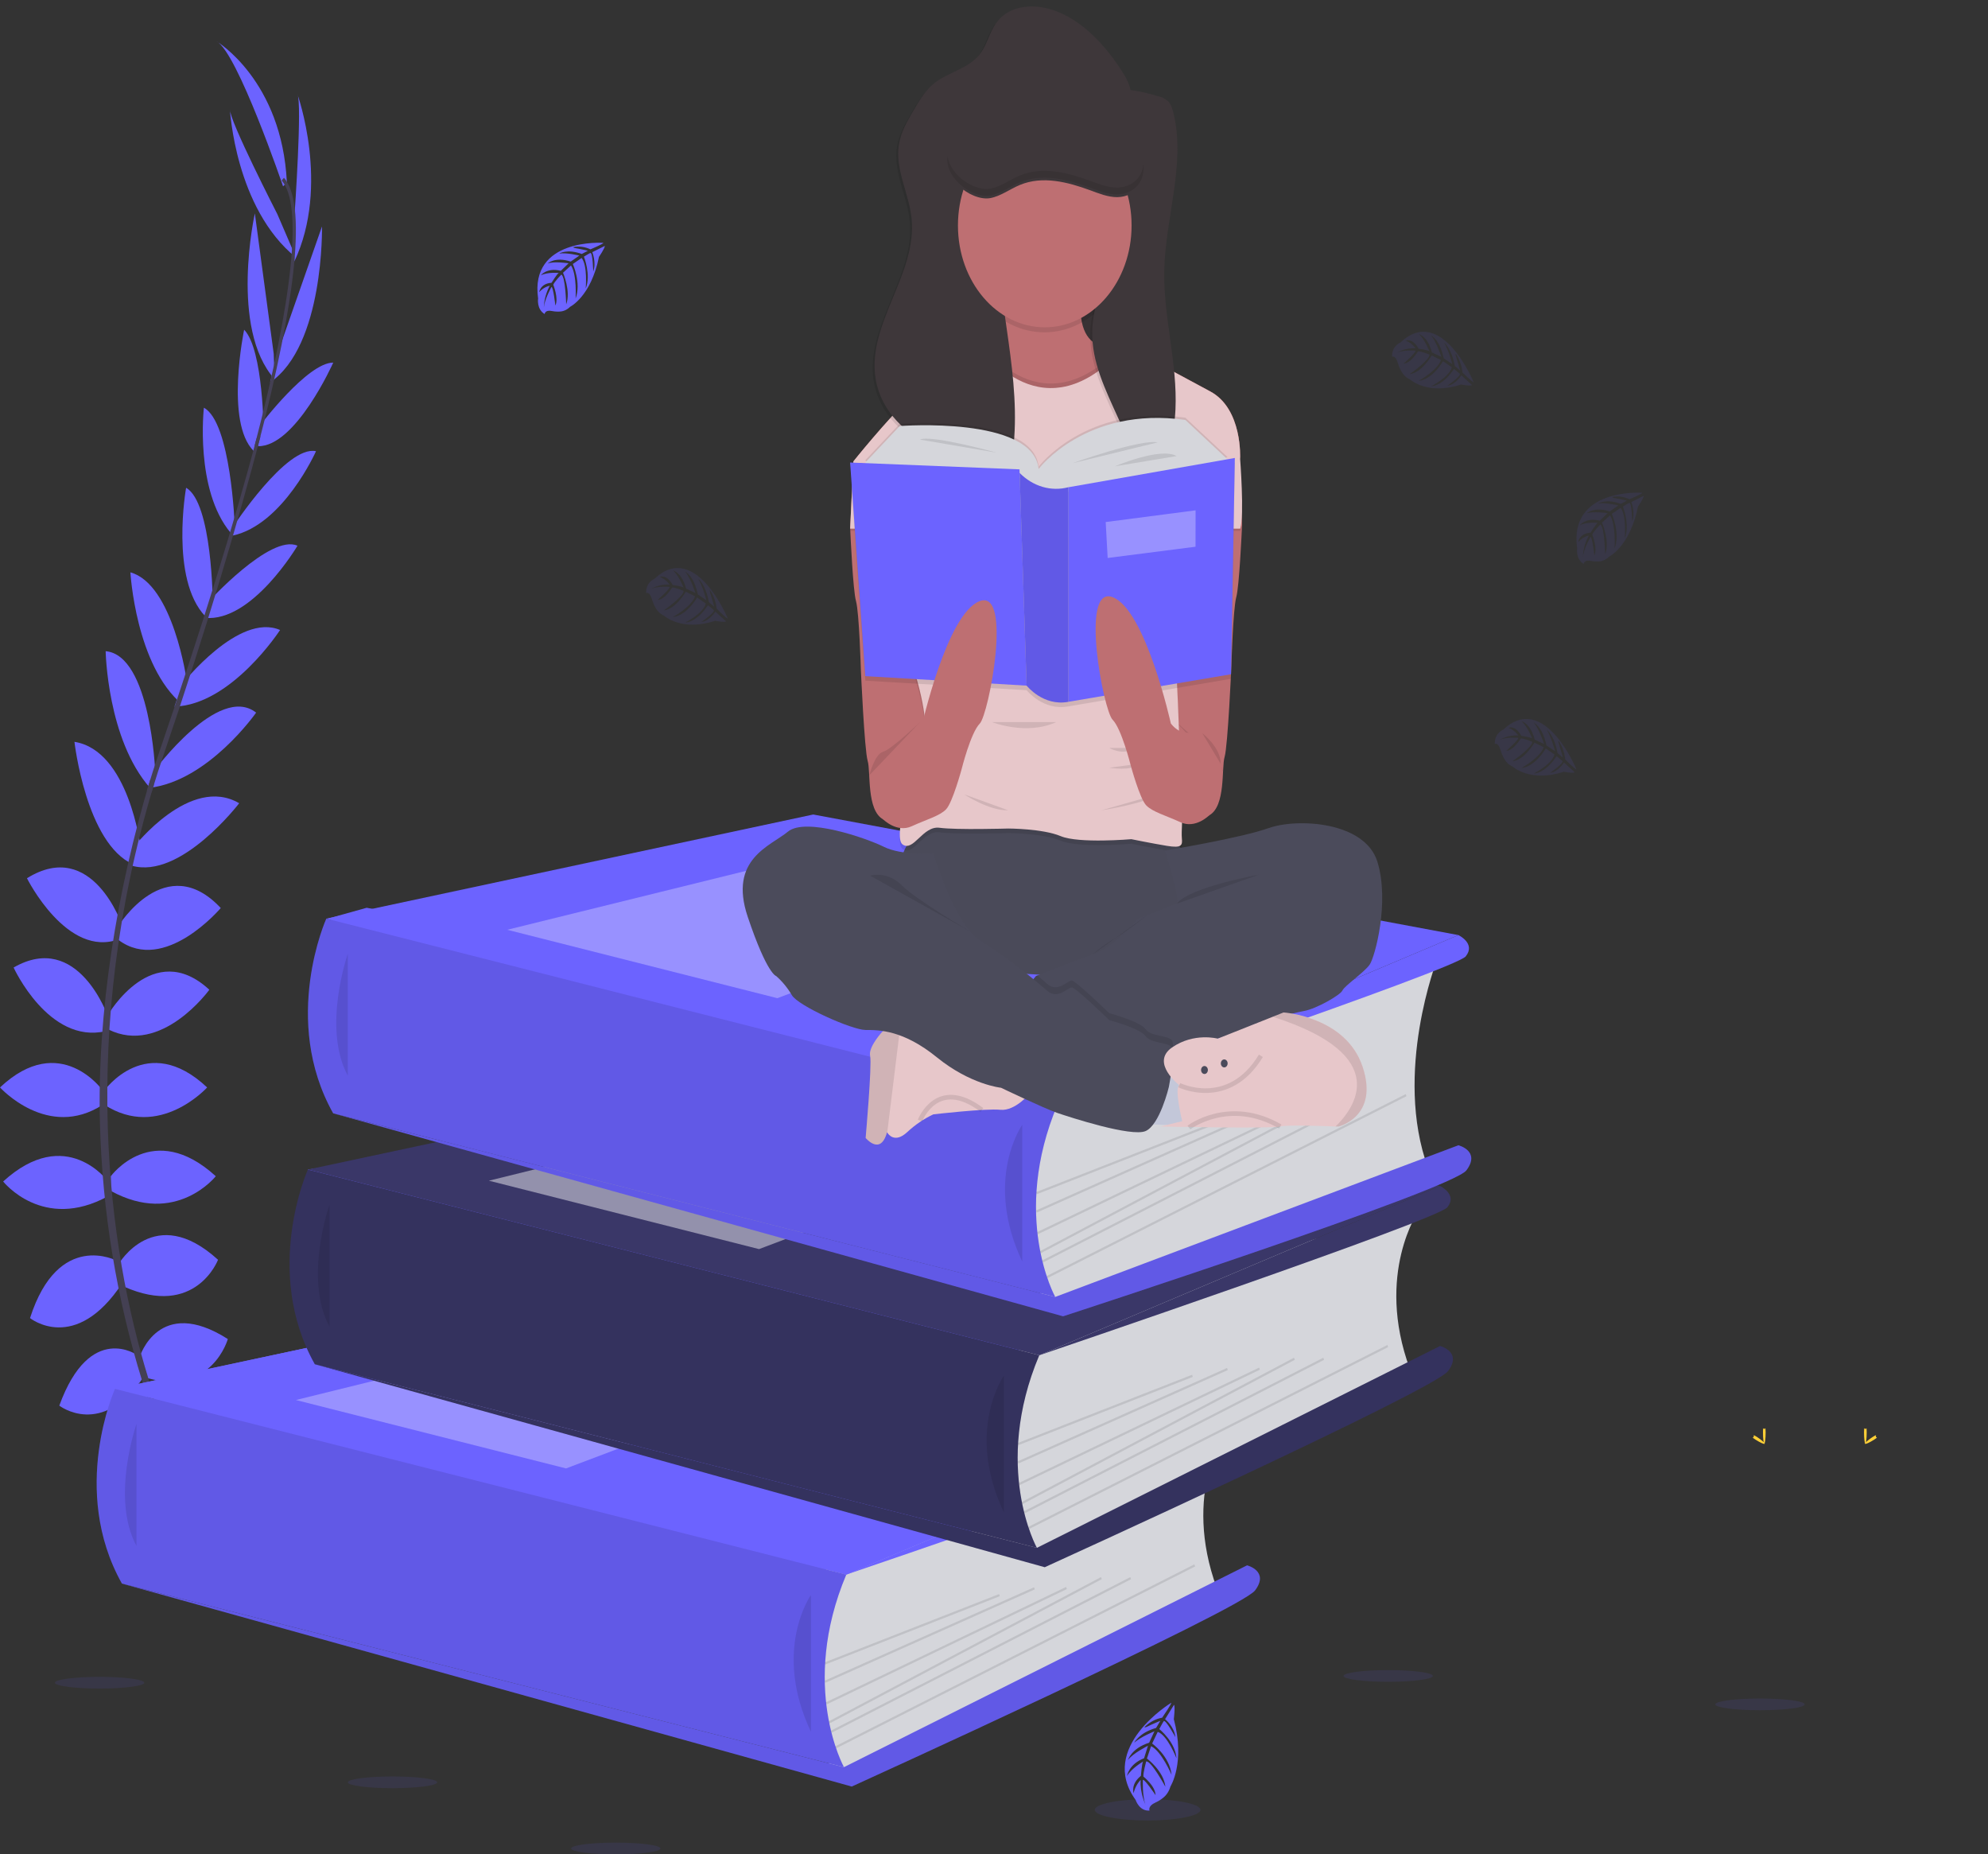 <svg width="430" height="401" viewBox="0 0 430 401" fill="none" xmlns="http://www.w3.org/2000/svg">
<rect x="0" y="0" width="430" height="401" fill="#333333" stroke="none"/>
<g clip-path="url(#clip0)">
<path d="M183.062 340.511L39.169 339.688L24.871 300.35L75.428 296.045L66.616 252.915L166.612 237.712L70.858 198.665L79.317 196.308L233.287 225.773L224.808 293.081L212.688 330.072L183.062 340.511Z" fill="#6C63FF"/>
<path d="M41.376 323.212C41.376 323.212 50.204 321.555 55.501 328.873C55.501 328.873 51.616 332.463 43.259 327.493L41.376 323.212Z" fill="#6C63FF"/>
<path d="M40.451 323.049C40.451 323.049 34.817 331.181 37.592 340.235C37.592 340.235 42.183 338.08 42.683 327.103L40.451 323.049Z" fill="#6C63FF"/>
<path d="M35.389 309.68C35.389 309.68 38.92 302.081 53.046 312.718C53.046 312.718 51.163 317.827 44.924 317.413C38.685 316.999 37.037 313.685 35.389 309.68Z" fill="#6C63FF"/>
<path d="M34.477 309.133C34.477 309.133 27.149 308.147 26.439 327.823C26.439 327.823 31.084 328.952 34.384 322.729C37.684 316.505 36.331 313.014 34.477 309.133Z" fill="#6C63FF"/>
<path d="M30.21 293.436C30.21 293.436 34.33 280.043 49.279 289.57C49.279 289.57 45.865 301.859 31.74 297.993L30.21 293.436Z" fill="#6C63FF"/>
<path d="M25.619 273.415C25.619 273.415 33.388 259.883 47.16 272.429C47.16 272.429 42.334 285.132 26.796 278.228L25.619 273.415Z" fill="#6C63FF"/>
<path d="M23.971 254.36C23.971 254.36 33.035 241.928 46.673 254.36C46.673 254.36 38.08 265.268 23.971 257.536V254.36Z" fill="#6C63FF"/>
<path d="M22.558 235.853C22.558 235.853 31.74 222.873 44.806 235.162C44.806 235.162 34.447 246.623 22.558 238.89V235.853Z" fill="#6C63FF"/>
<path d="M23.383 219.421C23.383 219.421 33.052 202.714 45.277 214.036C45.277 214.036 34.918 228.396 23.383 222.597V219.421Z" fill="#6C63FF"/>
<path d="M25.619 200.228C25.619 200.228 35.86 183.659 47.749 196.362C47.749 196.362 35.625 210.722 25.619 203.266V200.228Z" fill="#6C63FF"/>
<path d="M29.033 183.072C29.033 183.072 41.157 167.499 51.734 173.702C51.734 173.702 39.101 190.242 28.503 187.205L29.033 183.072Z" fill="#6C63FF"/>
<path d="M33.27 166.808C33.27 166.808 47.261 147.734 55.4 154.105C55.4 154.105 45.092 168.899 32.278 170.379L33.27 166.808Z" fill="#6C63FF"/>
<path d="M39.387 147.946C39.387 147.946 51.633 132.373 60.579 136.239C60.579 136.239 50.103 152.394 37.743 152.808L39.387 147.946Z" fill="#6C63FF"/>
<path d="M44.924 130.301C44.924 130.301 58.461 115.389 64.346 118.012C64.346 118.012 54.576 134.582 44.335 133.615L44.924 130.301Z" fill="#6C63FF"/>
<path d="M50.339 114.008C50.339 114.008 61.992 96.191 68.353 97.572C68.353 97.572 61.286 113.456 50.339 115.818V114.008Z" fill="#6C63FF"/>
<path d="M56.216 92.039C56.216 92.039 66.515 78.384 72.082 78.413C72.082 78.413 63.951 96.66 55.791 96.492L56.216 92.039Z" fill="#6C63FF"/>
<path d="M59.697 77.412L69.647 48.968C69.647 48.968 70.143 74.68 58.431 82.689L59.697 77.412Z" fill="#6C63FF"/>
<path d="M63.737 46.044C63.737 46.044 65.385 22.289 64.325 20.356C64.325 20.356 71.438 40.106 63.669 56.538L63.737 46.044Z" fill="#6C63FF"/>
<path d="M29.823 293.121C29.823 293.121 19.506 285.62 12.826 303.97C12.826 303.97 22.008 311.12 31.038 297.801L29.823 293.121Z" fill="#6C63FF"/>
<path d="M25.287 272.651C25.287 272.651 12.633 265.88 6.495 285.038C6.495 285.038 16.269 292.928 26.439 277.493L25.287 272.651Z" fill="#6C63FF"/>
<path d="M23.383 255.499C23.383 255.499 14.319 243.067 0.681 255.499C0.681 255.499 9.274 266.408 23.383 258.675V255.499Z" fill="#6C63FF"/>
<path d="M22.247 235.853C22.247 235.853 13.066 222.873 0 235.162C0 235.162 10.359 246.623 22.247 238.89V235.853Z" fill="#6C63FF"/>
<path d="M23.383 219.895C23.383 219.895 16.942 201.18 2.943 209.228C2.943 209.228 10.51 225.822 22.811 223.001L23.383 219.895Z" fill="#6C63FF"/>
<path d="M26.43 200.135C26.43 200.135 20.028 181.095 5.831 189.922C5.831 189.922 14.525 207.374 25.8 203.074L26.43 200.135Z" fill="#6C63FF"/>
<path d="M30.399 183.166C30.399 183.166 27.877 162.291 16.105 160.422C16.105 160.422 18.603 182.436 28.814 186.928L30.399 183.166Z" fill="#6C63FF"/>
<path d="M33.569 166.848C33.569 166.848 32.585 141.698 22.853 140.82C22.853 140.82 23.181 159.909 32.471 170.408L33.569 166.848Z" fill="#6C63FF"/>
<path d="M40.396 147.241C40.396 147.241 37.495 126.327 28.204 123.772C28.204 123.772 29.356 144.026 39.475 152.374L40.396 147.241Z" fill="#6C63FF"/>
<path d="M46.025 130.474C46.025 130.474 45.928 108.687 40.253 105.487C40.253 105.487 36.734 125.212 44.381 133.255L46.025 130.474Z" fill="#6C63FF"/>
<path d="M50.772 113.762C50.772 113.762 49.977 91.329 44.1 88.168C44.1 88.168 42.09 105.921 49.893 115.231L50.772 113.762Z" fill="#6C63FF"/>
<path d="M57.035 93.829C57.035 93.829 57.002 75.583 52.806 71.302C52.806 71.302 48.636 91.289 54.845 97.498L57.035 93.829Z" fill="#6C63FF"/>
<path d="M59.205 76.515L55.123 46.148C55.123 46.148 49.578 71.031 59.398 81.999L59.205 76.515Z" fill="#6C63FF"/>
<path d="M59.999 46.33C59.999 46.33 49.523 25.914 49.737 23.646C49.737 23.646 50.851 45.043 64.031 55.7L59.999 46.33Z" fill="#6C63FF"/>
<path d="M61.227 40.299C61.227 40.299 51.339 11.302 46.866 8.955C46.866 8.955 60.991 17.378 62.051 39.47L61.227 40.299Z" fill="#6C63FF"/>
<path d="M55.741 96.665L55.064 96.423C63.409 64.502 65.49 44.15 60.928 39.046L61.412 38.445C66.251 43.83 64.287 63.96 55.741 96.665Z" fill="#444053"/>
<path d="M32.762 171.405L31.761 170.985C32.648 168.061 33.602 165.092 34.603 162.168C43.314 136.702 50.729 113.012 55.484 94.825L56.354 94.332C51.591 112.553 44.306 137.151 35.587 162.651C34.59 165.521 33.64 168.475 32.762 171.405Z" fill="#444053"/>
<path d="M53.815 347.1C53.681 346.927 40.156 329.061 30.727 298.56C25.202 280.703 22.127 261.931 21.617 242.944C20.969 219.209 25.215 192.708 32.488 168.633L33.279 169.718C16.95 223.751 23.437 270.052 32.043 297.934C41.371 328.158 54.744 345.827 54.874 346.005L53.815 347.1Z" fill="#444053"/>
<path d="M265.158 309.167C265.158 309.167 255.627 322.813 263.194 343.441L187.102 382.152L179.8 383.947L176.437 366.687L178.686 344.905V333.001L265.158 309.167Z" fill="#D5D6DB"/>
<path d="M24.871 300.35L130.189 277.829L269.74 303.906L183.062 340.511L24.871 300.35Z" fill="#6C63FF"/>
<path d="M24.871 300.35L130.189 277.829L269.74 303.906L183.062 340.511L24.871 300.35Z" fill="#6C63FF"/>
<path d="M24.871 300.345C24.871 300.345 15.021 322.236 26.372 342.454L182.549 382.152C182.549 382.152 172.855 364.715 183.05 340.511L24.871 300.345Z" fill="#6C63FF"/>
<path opacity="0.1" d="M24.871 300.345C24.871 300.345 15.021 322.236 26.372 342.454L182.549 382.152C182.549 382.152 172.855 364.715 183.05 340.511L24.871 300.345Z" fill="black"/>
<path opacity="0.1" d="M29.524 307.935C29.524 307.935 23.895 323.952 29.524 334.318V307.935Z" fill="black"/>
<path d="M182.549 382.152L269.74 338.509C269.74 338.509 274.617 339.742 271.464 343.934C268.311 348.125 184.231 386.344 184.231 386.344L26.372 342.454L182.549 382.152Z" fill="#6C63FF"/>
<path opacity="0.1" d="M182.549 382.152L269.74 338.509C269.74 338.509 274.617 339.742 271.464 343.934C268.311 348.125 184.231 386.344 184.231 386.344L26.372 342.454L182.549 382.152Z" fill="black"/>
<path opacity="0.1" d="M175.403 344.92C175.403 344.92 166.995 356.755 175.403 374.508V344.92Z" fill="black"/>
<path opacity="0.1" d="M216.109 344.72L178.395 359.479L178.528 359.947L216.242 345.188L216.109 344.72Z" fill="black"/>
<path opacity="0.1" d="M223.662 343.251L178.383 363.448L178.533 363.909L223.812 343.712L223.662 343.251Z" fill="black"/>
<path opacity="0.1" d="M230.6 343.18L178.636 368.13L178.795 368.587L230.759 343.637L230.6 343.18Z" fill="black"/>
<path opacity="0.1" d="M238.144 341.044L179.242 372.255L179.415 372.704L238.317 341.493L238.144 341.044Z" fill="black"/>
<path opacity="0.1" d="M244.481 341.054L179.709 374.265L179.877 374.717L244.65 341.506L244.481 341.054Z" fill="black"/>
<path opacity="0.1" d="M258.344 338.292L180.685 377.637L180.852 378.09L258.511 338.745L258.344 338.292Z" fill="black"/>
<path opacity="0.3" d="M63.997 302.757L137.987 284.511L183.062 294.62L122.433 317.551L63.997 302.757Z" fill="white"/>
<path d="M269.74 303.906C269.74 303.906 273.566 305.716 271.321 308.512C269.076 311.308 183.05 340.511 183.05 340.511L269.74 303.906Z" fill="#6C63FF"/>
<path d="M306.899 261.738C306.899 261.738 297.373 275.378 304.94 296.011L228.848 334.722L221.546 336.527L218.182 319.267L220.465 297.49V285.571L306.899 261.738Z" fill="#D5D6DB"/>
<path d="M66.616 252.915L171.93 230.399L311.486 256.476L224.808 293.081L66.616 252.915Z" fill="#3A3768"/>
<path d="M66.599 252.915C66.599 252.915 56.745 274.806 68.096 295.024L224.274 334.722C224.274 334.722 214.584 317.27 224.791 293.076L66.599 252.915Z" fill="#3A3768"/>
<path opacity="0.1" d="M66.599 252.915C66.599 252.915 56.745 274.806 68.096 295.024L224.274 334.722C224.274 334.722 214.584 317.27 224.791 293.076L175.403 280.536L66.599 252.915Z" fill="black"/>
<path opacity="0.1" d="M71.266 260.505C71.266 260.505 65.641 276.517 71.266 286.888V260.505Z" fill="black"/>
<path d="M224.291 334.722L311.486 291.079C311.486 291.079 316.358 292.312 313.205 296.504C310.052 300.695 225.972 338.914 225.972 338.914L68.113 295.024L224.291 334.722Z" fill="#3A3768"/>
<path opacity="0.1" d="M224.291 334.722L311.486 291.079C311.486 291.079 316.358 292.312 313.205 296.504C310.052 300.695 225.972 338.914 225.972 338.914L68.113 295.024L224.291 334.722Z" fill="black"/>
<path opacity="0.1" d="M217.144 297.49C217.144 297.49 208.736 309.325 217.144 327.078V297.49Z" fill="black"/>
<path opacity="0.1" d="M257.853 297.295L220.14 312.054L220.273 312.522L257.986 297.763L257.853 297.295Z" fill="black"/>
<path opacity="0.1" d="M265.412 295.824L220.133 316.021L220.283 316.482L265.562 296.285L265.412 295.824Z" fill="black"/>
<path opacity="0.1" d="M272.344 295.746L220.38 320.696L220.539 321.153L272.503 296.203L272.344 295.746Z" fill="black"/>
<path opacity="0.1" d="M279.892 293.611L220.991 324.822L221.164 325.271L280.065 294.06L279.892 293.611Z" fill="black"/>
<path opacity="0.1" d="M286.224 293.615L221.451 326.826L221.62 327.277L286.392 294.067L286.224 293.615Z" fill="black"/>
<path opacity="0.1" d="M300.09 290.853L222.431 330.198L222.598 330.651L300.257 291.306L300.09 290.853Z" fill="black"/>
<path opacity="0.45" d="M105.743 255.327L179.733 237.081L224.808 247.19L164.178 270.121L105.743 255.327Z" fill="white"/>
<path d="M311.486 256.476C311.486 256.476 315.307 258.286 313.066 261.077C310.826 263.868 224.808 293.076 224.808 293.076L311.486 256.476Z" fill="#3A3768"/>
<path d="M310.851 207.478C310.851 207.478 301.32 231.972 308.888 252.6L232.795 280.462L225.51 282.272L222.147 265.012L224.396 243.23V231.311L310.851 207.478Z" fill="#D5D6DB"/>
<path d="M70.581 198.66L175.899 176.139L315.454 202.216L228.772 238.821L70.581 198.66Z" fill="#6C63FF"/>
<path d="M70.581 198.655C70.581 198.655 60.714 220.546 72.065 240.764L228.243 280.462C228.243 280.462 218.548 263.01 228.755 238.821L70.581 198.655Z" fill="#6C63FF"/>
<path opacity="0.1" d="M70.581 198.655C70.581 198.655 60.714 220.546 72.065 240.764L228.243 280.462C228.243 280.462 218.548 263.01 228.755 238.821L70.581 198.655Z" fill="black"/>
<path opacity="0.1" d="M75.234 206.245C75.234 206.245 69.605 222.262 75.234 232.628V206.245Z" fill="black"/>
<path d="M228.259 280.462L315.45 247.668C315.45 247.668 320.327 248.901 317.174 253.093C314.021 257.285 229.941 284.654 229.941 284.654L72.082 240.764L228.259 280.462Z" fill="#6C63FF"/>
<path opacity="0.1" d="M228.259 280.462L315.45 247.668C315.45 247.668 320.327 248.901 317.174 253.093C314.021 257.285 229.941 284.654 229.941 284.654L72.082 240.764L228.259 280.462Z" fill="black"/>
<path opacity="0.1" d="M221.113 243.23C221.113 243.23 212.705 255.065 221.113 272.818V243.23Z" fill="black"/>
<path opacity="0.1" d="M261.823 243.034L224.109 257.793L224.243 258.261L261.956 243.502L261.823 243.034Z" fill="black"/>
<path opacity="0.1" d="M269.379 241.566L224.1 261.763L224.249 262.224L269.529 242.027L269.379 241.566Z" fill="black"/>
<path opacity="0.1" d="M276.306 241.49L224.343 266.44L224.502 266.897L276.466 241.947L276.306 241.49Z" fill="black"/>
<path opacity="0.1" d="M283.861 239.35L224.96 270.562L225.133 271.011L284.034 239.8L283.861 239.35Z" fill="black"/>
<path opacity="0.1" d="M290.195 239.359L225.422 272.57L225.591 273.022L290.363 239.811L290.195 239.359Z" fill="black"/>
<path opacity="0.1" d="M304.059 236.601L226.401 275.946L226.568 276.399L304.226 237.053L304.059 236.601Z" fill="black"/>
<path opacity="0.3" d="M109.707 201.067L183.697 182.821L228.772 192.93L168.142 215.861L109.707 201.067Z" fill="white"/>
<path d="M315.45 202.216C315.45 202.216 319.276 204.026 317.031 206.822C314.786 209.618 228.772 238.821 228.772 238.821L315.45 202.216Z" fill="#6C63FF"/>
<path d="M130.5 52.519C130.5 52.519 114.525 51.389 116.391 64.537C116.391 64.537 116.017 66.859 117.812 67.915C117.812 67.915 117.842 66.928 119.452 67.269C120.027 67.384 120.611 67.417 121.192 67.367C121.976 67.304 122.721 66.944 123.315 66.341C123.315 66.341 127.809 64.162 129.558 55.542C129.558 55.542 130.853 53.663 130.82 53.18L128.112 54.531C128.112 54.531 129.033 56.814 128.31 58.713C128.31 58.713 128.221 54.615 127.7 54.708C127.595 54.708 126.3 55.502 126.3 55.502C126.3 55.502 127.885 59.482 126.687 62.372C126.687 62.372 127.141 57.47 125.804 55.788L123.904 57.09C123.904 57.09 125.758 61.198 124.501 64.551C124.501 64.551 124.825 59.408 123.505 57.406L121.781 58.984C121.781 58.984 123.526 63.032 122.462 65.814C122.462 65.814 122.323 59.827 121.411 59.373C121.411 59.373 119.902 60.932 119.675 61.573C119.675 61.573 120.869 64.532 120.125 66.065C120.125 66.065 119.675 62.076 119.284 62.056C119.284 62.056 117.783 64.699 117.627 66.494C117.7 64.821 118.145 63.199 118.918 61.79C118.053 61.982 117.255 62.467 116.623 63.185C116.623 63.185 116.854 61.316 119.292 61.154C119.292 61.154 120.532 59.147 120.864 59.028C120.864 59.028 118.439 58.787 116.972 59.551C116.972 59.551 118.266 57.79 121.306 58.565L122.987 56.937C122.987 56.937 119.801 56.444 118.447 56.992C118.447 56.992 120.007 55.433 123.446 56.567L125.3 55.27C125.3 55.27 122.58 54.585 120.961 54.832C120.961 54.832 122.668 53.752 125.842 54.92L127.162 54.225C127.162 54.225 125.174 53.766 124.589 53.692C124.005 53.618 123.975 53.431 123.975 53.431C125.238 53.188 126.532 53.359 127.717 53.924C127.717 53.924 130.555 52.726 130.5 52.519Z" fill="#6C63FF"/>
<path opacity="0.1" d="M355.245 106.557C355.245 106.557 339.27 105.428 341.136 118.575C341.136 118.575 340.762 120.897 342.557 121.953C342.557 121.953 342.587 120.966 344.197 121.307C344.772 121.42 345.356 121.453 345.937 121.405C346.714 121.338 347.451 120.978 348.039 120.38C348.039 120.38 352.537 118.2 354.282 109.58C354.282 109.58 355.577 107.701 355.543 107.218L352.844 108.569C352.844 108.569 353.765 110.852 353.042 112.751C353.042 112.751 352.954 108.653 352.436 108.746C352.331 108.746 351.032 109.54 351.032 109.54C351.032 109.54 352.617 113.52 351.423 116.41C351.423 116.41 351.877 111.508 350.536 109.826L348.636 111.128C348.636 111.128 350.49 115.236 349.233 118.589C349.233 118.589 349.557 113.446 348.237 111.444L346.517 113.022C346.517 113.022 348.258 117.071 347.194 119.852C347.194 119.852 347.055 113.865 346.143 113.411C346.143 113.411 344.638 114.97 344.407 115.611C344.407 115.611 345.601 118.57 344.861 120.103C344.861 120.103 344.407 116.114 344.02 116.094C344.02 116.094 342.519 118.737 342.364 120.532C342.437 118.858 342.883 117.236 343.659 115.828C342.793 116.02 341.993 116.505 341.359 117.223C341.359 117.223 341.594 115.354 344.029 115.192C344.029 115.192 345.269 113.185 345.601 113.061C345.601 113.061 343.179 112.825 341.708 113.589C341.708 113.589 343.003 111.829 346.042 112.603L347.724 110.975C347.724 110.975 344.533 110.482 343.184 111.03C343.184 111.03 344.739 109.471 348.182 110.606L350.032 109.309C350.032 109.309 347.312 108.623 345.693 108.87C345.693 108.87 347.4 107.79 350.574 108.958L351.898 108.263C351.898 108.263 349.906 107.805 349.321 107.731C348.737 107.657 348.708 107.469 348.708 107.469C349.97 107.223 351.265 107.394 352.449 107.962C352.449 107.962 355.295 106.764 355.245 106.557Z" fill="#6C63FF"/>
<path opacity="0.1" d="M157.405 133.739C157.405 133.739 150.444 116.809 141.582 125.153C141.582 125.153 139.669 125.903 139.761 128.255C139.761 128.255 140.497 127.806 141.023 129.621C141.219 130.262 141.478 130.875 141.796 131.446C142.226 132.219 142.859 132.808 143.6 133.122C143.6 133.122 147.413 136.663 154.681 134.247C154.681 134.247 156.712 134.656 157.044 134.37L154.723 132.264C154.723 132.264 153.462 134.321 151.705 134.503C151.705 134.503 154.715 132.417 154.391 131.934C154.324 131.835 153.13 130.883 153.13 130.883C153.13 130.883 150.94 134.449 148.207 134.631C148.207 134.631 152.075 132.708 152.672 130.514L150.78 129.202C150.78 129.202 148.623 133.107 145.517 133.453C145.517 133.453 149.502 131.278 150.347 128.95L148.337 127.964C148.337 127.964 146.172 131.722 143.583 131.993C143.583 131.993 147.972 128.931 147.862 127.772C147.862 127.772 145.966 126.993 145.378 127.066C145.378 127.066 143.772 129.725 142.259 129.725C142.259 129.725 145.004 127.313 144.836 126.923C144.836 126.923 142.137 126.677 140.716 127.417C141.996 126.67 143.421 126.33 144.848 126.43C144.282 125.638 143.531 125.057 142.687 124.759C142.687 124.759 144.192 124.088 145.5 126.499C145.5 126.499 147.602 126.79 147.85 127.071C147.85 127.071 146.845 124.478 145.563 123.348C145.563 123.348 147.505 123.807 148.392 127.293L150.431 128.24C150.431 128.24 149.258 124.729 148.178 123.619C148.178 123.619 150.095 124.453 150.931 128.551L152.798 129.813C152.798 129.813 151.987 126.692 151.011 125.158C151.011 125.158 152.647 126.381 153.323 130.198L154.488 131.214C154.488 131.214 153.857 128.95 153.647 128.319C153.437 127.688 153.542 127.56 153.542 127.56C154.342 128.73 154.848 130.139 155.005 131.628C155.005 131.628 157.254 133.887 157.405 133.739Z" fill="#6C63FF"/>
<path opacity="0.1" d="M318.746 82.64C318.746 82.64 311.788 65.71 302.922 74.054C302.922 74.054 301.013 74.804 301.102 77.156C301.102 77.156 301.842 76.712 302.363 78.522C302.559 79.166 302.82 79.78 303.141 80.352C303.569 81.124 304.201 81.711 304.94 82.023C304.94 82.023 308.757 85.564 316.022 83.153C316.022 83.153 318.052 83.557 318.388 83.271L316.081 81.16C316.081 81.16 314.819 83.222 313.066 83.404C313.066 83.404 316.072 81.313 315.748 80.83C315.681 80.731 314.487 79.78 314.487 79.78C314.487 79.78 312.301 83.345 309.564 83.527C309.564 83.527 313.436 81.604 314.033 79.415L312.112 78.113C312.112 78.113 309.96 82.013 306.849 82.364C306.849 82.364 310.834 80.184 311.683 77.856L309.669 76.87C309.669 76.87 307.504 80.633 304.919 80.899C304.919 80.899 309.304 77.837 309.194 76.683C309.194 76.683 307.303 75.899 306.714 75.978C306.714 75.978 305.108 78.63 303.59 78.63C303.59 78.63 306.34 76.219 306.172 75.829C306.172 75.829 303.473 75.583 302.048 76.323C303.328 75.576 304.753 75.236 306.18 75.336C305.616 74.544 304.866 73.963 304.023 73.665C304.023 73.665 305.529 72.994 306.836 75.405C306.836 75.405 308.938 75.701 309.186 75.982C309.186 75.982 308.181 73.384 306.895 72.254C306.895 72.254 308.837 72.718 309.724 76.224L311.767 77.171C311.767 77.171 310.594 73.655 309.514 72.545C309.514 72.545 311.431 73.379 312.263 77.477L314.134 78.739C314.134 78.739 313.318 75.622 312.343 74.084C312.343 74.084 313.983 75.307 314.655 79.124L315.82 80.139C315.82 80.139 315.193 77.876 314.979 77.245C314.765 76.614 314.874 76.49 314.874 76.49C315.671 77.662 316.176 79.07 316.333 80.559C316.333 80.559 318.616 82.798 318.746 82.64Z" fill="#6C63FF"/>
<path opacity="0.1" d="M340.981 166.379C340.981 166.379 334.023 149.445 325.144 157.789C325.144 157.789 323.236 158.539 323.324 160.891C323.324 160.891 324.064 160.447 324.585 162.257C324.78 162.901 325.039 163.515 325.359 164.086C325.787 164.859 326.419 165.445 327.158 165.758C327.158 165.758 330.975 169.304 338.244 166.887C338.244 166.887 340.27 167.297 340.607 167.006L338.286 164.9C338.286 164.9 337.025 166.961 335.267 167.144C335.267 167.144 338.273 165.053 337.95 164.57C337.882 164.471 336.688 163.519 336.688 163.519C336.688 163.519 334.502 167.085 331.766 167.272C331.766 167.272 335.637 165.344 336.234 163.154L334.338 161.843C334.338 161.843 332.186 165.748 329.075 166.093C329.075 166.093 333.06 163.914 333.91 161.586L331.896 160.6C331.896 160.6 329.731 164.358 327.145 164.629C327.145 164.629 331.534 161.566 331.425 160.408C331.425 160.408 329.529 159.623 328.94 159.702C328.94 159.702 327.335 162.355 325.817 162.355C325.817 162.355 328.566 159.944 328.398 159.554C328.398 159.554 325.699 159.308 324.274 160.048C325.556 159.301 326.982 158.961 328.411 159.061C327.846 158.267 327.094 157.686 326.25 157.389C326.25 157.389 327.755 156.714 329.062 159.13C329.062 159.13 331.164 159.421 331.412 159.702C331.412 159.702 330.408 157.108 329.125 155.974C329.125 155.974 331.068 156.438 331.955 159.944L333.994 160.891C333.994 160.891 332.821 157.375 331.74 156.27C331.74 156.27 333.657 157.099 334.49 161.201L336.36 162.459C336.36 162.459 335.545 159.342 334.57 157.804C334.57 157.804 336.209 159.027 336.886 162.849L338.051 163.835C338.051 163.835 337.42 161.571 337.21 160.94C337 160.309 337.105 160.186 337.105 160.186C337.904 161.356 338.409 162.765 338.563 164.254C338.563 164.254 340.85 166.527 340.981 166.379Z" fill="#6C63FF"/>
<path opacity="0.1" d="M84.899 386.699C90.237 386.699 94.564 386.131 94.564 385.431C94.564 384.731 90.237 384.164 84.899 384.164C79.562 384.164 75.234 384.731 75.234 385.431C75.234 386.131 79.562 386.699 84.899 386.699Z" fill="#6C63FF"/>
<path opacity="0.1" d="M21.541 365.158C26.879 365.158 31.206 364.591 31.206 363.891C31.206 363.191 26.879 362.624 21.541 362.624C16.203 362.624 11.876 363.191 11.876 363.891C11.876 364.591 16.203 365.158 21.541 365.158Z" fill="#6C63FF"/>
<path opacity="0.1" d="M133.195 401.005C138.533 401.005 142.86 400.437 142.86 399.737C142.86 399.037 138.533 398.47 133.195 398.47C127.857 398.47 123.53 399.037 123.53 399.737C123.53 400.437 127.857 401.005 133.195 401.005Z" fill="#6C63FF"/>
<path opacity="0.1" d="M380.683 369.843C386.021 369.843 390.348 369.276 390.348 368.576C390.348 367.876 386.021 367.308 380.683 367.308C375.345 367.308 371.018 367.876 371.018 368.576C371.018 369.276 375.345 369.843 380.683 369.843Z" fill="#6C63FF"/>
<path opacity="0.1" d="M300.257 363.694C305.595 363.694 309.922 363.126 309.922 362.426C309.922 361.726 305.595 361.159 300.257 361.159C294.919 361.159 290.592 361.726 290.592 362.426C290.592 363.126 294.919 363.694 300.257 363.694Z" fill="#6C63FF"/>
<path opacity="0.1" d="M248.228 393.686C254.541 393.686 259.659 392.655 259.659 391.384C259.659 390.112 254.541 389.081 248.228 389.081C241.915 389.081 236.798 390.112 236.798 391.384C236.798 392.655 241.915 393.686 248.228 393.686Z" fill="#6C63FF"/>
<path d="M253.328 368.236C253.328 368.236 237.411 377.881 245.634 389.243C245.634 389.243 246.408 391.709 248.644 391.536C248.644 391.536 248.199 390.58 249.906 389.815C250.513 389.54 251.09 389.181 251.625 388.745C252.348 388.159 252.888 387.312 253.164 386.334C253.164 386.334 256.418 381.225 253.895 371.771C253.895 371.771 254.223 369.099 253.937 368.665L252.003 371.776C252.003 371.776 254 373.349 254.232 375.662C254.232 375.662 252.13 371.781 251.709 372.21C251.617 372.299 250.751 373.912 250.751 373.912C250.751 373.912 254.215 376.668 254.471 380.248C254.471 380.248 252.521 375.233 250.414 374.518L249.208 377.043C249.208 377.043 252.991 379.745 253.412 383.809C253.412 383.809 251.213 378.656 248.968 377.615L248.081 380.283C248.081 380.283 251.73 383.005 252.066 386.388C252.066 386.388 249.014 380.732 247.917 380.909C247.917 380.909 247.228 383.414 247.32 384.189C247.32 384.189 249.897 386.21 249.943 388.198C249.943 388.198 247.564 384.672 247.198 384.904C247.198 384.904 247.047 388.449 247.778 390.294C247.778 390.294 246.517 387.66 246.723 384.904C245.986 385.668 245.455 386.67 245.197 387.784C245.197 387.784 244.512 385.836 246.769 384.041C246.769 384.041 246.984 381.284 247.245 380.944C247.245 380.944 244.802 382.344 243.764 384.06C243.764 384.06 244.146 381.501 247.459 380.229L248.3 377.526C248.3 377.526 244.987 379.173 243.965 380.623C243.965 380.623 244.701 378.084 248.56 376.865L249.704 374.4C249.704 374.4 246.761 375.564 245.323 376.865C245.323 376.865 246.437 374.681 250.057 373.675L250.986 372.122C250.986 372.122 248.85 373.014 248.253 373.335C247.656 373.655 247.539 373.497 247.539 373.497C248.63 372.415 249.956 371.708 251.369 371.456C251.369 371.456 253.475 368.403 253.328 368.236Z" fill="#6C63FF"/>
<path d="M251.427 158.583C251.427 158.583 257.86 178.308 261.517 176.336C265.175 174.363 264.182 165.98 264.88 163.682C265.578 161.384 266.352 143.957 266.352 143.957C266.352 143.957 266.705 131.628 267.403 129.133C268.05 126.84 268.576 115.276 268.664 113.456C268.664 113.298 268.664 113.214 268.664 113.214L267.97 98.913L264.044 97.764L254.938 101.709L253.677 110.157L253.185 113.456L252.975 114.861L251.427 158.583Z" fill="#BE6F72"/>
<path opacity="0.1" d="M253.546 155.279C253.546 155.279 259.684 161.172 261.534 161.69C263.384 162.207 264.519 166.803 264.519 166.803" fill="black"/>
<path d="M201.127 159.446C201.127 159.446 194.695 179.171 191.037 177.199C187.38 175.226 188.372 166.843 187.674 164.545C186.976 162.247 186.203 144.819 186.203 144.819C186.203 144.819 185.85 132.491 185.152 129.996C184.504 127.703 183.979 116.139 183.891 114.319C183.891 114.161 183.891 114.077 183.891 114.077L184.588 99.776L188.515 98.627L197.621 102.572L198.882 111.02L199.374 114.319L199.584 115.724L201.127 159.446Z" fill="#BE6F72"/>
<path d="M243.011 53.885H228.655V80.135H243.011V53.885Z" fill="#3E373A"/>
<path opacity="0.1" d="M243.011 53.885H228.655V80.135H243.011V53.885Z" fill="black"/>
<path d="M198.604 179.092C198.604 179.092 193.698 185.419 195.519 186.568C197.339 187.717 209.114 209.253 209.114 209.253C209.114 209.253 247.791 214.84 255.085 206.457C262.379 198.073 262.232 183.097 262.232 183.097C262.232 183.097 256.371 184.576 255.732 183.772C255.093 182.969 251.583 179.092 251.583 179.092C251.583 179.092 201.968 175.562 198.604 179.092Z" fill="#4B4B5B"/>
<path opacity="0.02" d="M198.604 179.092C198.604 179.092 193.698 185.419 195.519 186.568C197.339 187.717 209.114 209.253 209.114 209.253C209.114 209.253 247.791 214.84 255.085 206.457C262.379 198.073 262.232 183.097 262.232 183.097C262.232 183.097 256.371 184.576 255.732 183.772C255.093 182.969 251.583 179.092 251.583 179.092C251.583 179.092 201.968 175.562 198.604 179.092Z" fill="black"/>
<path d="M268.231 99.12L255.619 110.956L251.806 111.281L250.406 111.4L226.893 113.421L202.51 111.33L198.882 111.02L194.258 110.625L184.588 99.776C184.588 99.776 191.432 91.176 197.427 85.372C199.79 83.079 202.022 81.224 203.649 80.495L203.927 80.381C204.95 79.913 205.864 79.166 206.592 78.201C211.326 72.476 215.702 58.348 215.702 58.348C215.702 58.348 236.583 45.694 234.061 62.293C231.538 78.892 243.448 74.789 243.448 74.789L247.375 76.89L248.926 77.723L252.882 79.849L261.807 84.652C268.811 88.434 268.231 99.12 268.231 99.12Z" fill="#BE6F72"/>
<path opacity="0.1" d="M225.914 71.865C236.285 71.865 244.693 62.002 244.693 49.836C244.693 37.67 236.285 27.808 225.914 27.808C215.542 27.808 207.134 37.67 207.134 49.836C207.134 62.002 215.542 71.865 225.914 71.865Z" fill="black"/>
<path opacity="0.1" d="M268.26 114.812H183.891C183.891 114.654 183.891 114.57 183.891 114.57L184.588 100.269C184.588 100.269 191.432 91.669 197.427 85.865L250.397 83.399L252.861 80.352L261.786 85.155C268.794 88.932 268.231 99.618 268.231 99.618C268.231 99.618 269.189 112.001 268.26 114.812Z" fill="black"/>
<path d="M268.26 114.319H183.891C183.891 114.161 183.891 114.077 183.891 114.077L184.588 99.776C184.588 99.776 191.432 91.176 197.427 85.372L250.397 82.906L252.861 79.858L261.786 84.662C268.794 88.439 268.231 99.125 268.231 99.125C268.231 99.125 269.189 111.508 268.26 114.319Z" fill="#E7C7CA"/>
<path opacity="0.1" d="M212.389 74.217C212.389 74.217 225.699 94.11 243.427 73.808C261.155 53.505 245.391 119.092 245.391 119.092L207.134 124.418L212.389 74.217Z" fill="black"/>
<path d="M212.389 75.203C212.389 75.203 225.699 95.096 243.427 74.794C261.155 54.491 245.391 120.079 245.391 120.079L207.134 125.405L212.389 75.203Z" fill="#E7C7CA"/>
<path opacity="0.1" d="M248.905 78.695L250.313 103.889L251.823 112.272L252.975 118.683C252.975 118.683 255.917 167.997 255.077 170.463C254.236 172.928 255.497 174.901 255.674 176.213C255.85 177.524 255.497 180.818 255.636 182.298C255.774 183.777 255.636 184.433 252.415 183.906C249.195 183.378 244.705 182.461 244.705 182.461C244.705 182.461 233.355 183.447 229.432 181.805C225.51 180.163 218.082 180.158 218.082 180.158C218.082 180.158 206.87 180.488 203.229 179.995C199.588 179.502 197.621 185.257 195.241 183.61C192.862 181.963 198.041 166.024 199.723 161.418C201.404 156.812 197.482 145.145 197.482 145.145L202.527 112.317L203.649 104.875V81.481L203.927 81.367C204.95 80.899 205.864 80.152 206.592 79.188L207.853 102.73L247.371 104.377V77.881" fill="black"/>
<path d="M248.905 77.708L250.313 102.903L251.823 111.286L252.975 117.697C252.975 117.697 255.917 167.011 255.077 169.476C254.236 171.942 255.497 173.915 255.674 175.226C255.85 176.538 255.497 179.832 255.636 181.312C255.774 182.791 255.636 183.447 252.415 182.919C249.195 182.392 244.705 181.474 244.705 181.474C244.705 181.474 233.355 182.461 229.432 180.819C225.51 179.176 218.082 179.171 218.082 179.171C218.082 179.171 206.87 179.502 203.229 179.009C199.588 178.516 197.621 184.271 195.241 182.623C192.862 180.976 198.041 165.038 199.723 160.432C201.404 155.826 197.482 144.159 197.482 144.159L202.527 111.33L203.649 103.889V80.495L203.927 80.381C204.95 79.913 205.864 79.166 206.592 78.201L207.853 101.744L247.371 103.391V76.895" fill="#E7C7CA"/>
<path opacity="0.1" d="M253.45 25.13C253.21 24.099 252.878 23.029 252.189 22.339C251.53 21.784 250.77 21.419 249.969 21.274C248.051 20.682 246.102 20.244 244.134 19.962C243.853 18.867 243.427 17.83 242.872 16.89C238.753 10.065 232.657 3.629 225.485 2.174C221.731 1.41 217.38 2.096 214.975 5.567C213.655 7.476 213.087 10.005 211.755 11.879C209.186 15.519 204.549 15.967 201.312 18.783C199.584 20.263 198.331 22.408 197.108 24.489C195.784 26.743 194.422 29.09 194.001 31.782C193.16 37.163 196.191 42.291 196.751 47.721C198.012 59.867 186.913 70.642 189.011 82.625C190.234 89.613 195.737 94.534 201.43 97.029C203.435 97.912 205.726 98.79 206.664 101.049C207.084 102.035 207.155 103.174 207.551 104.17C208.879 107.494 213.247 107.622 215.593 105.201C217.939 102.779 218.679 98.864 218.956 95.21C220.083 79.252 214.634 63.486 215.269 47.489C215.458 42.651 216.619 37.163 220.314 34.973C225.287 32.014 231.269 36.946 236.743 36.004C239.333 43.397 239.883 51.556 238.315 59.334C237.445 63.59 235.94 67.717 235.831 72.106C235.667 78.788 238.74 84.893 241.397 90.801C241.967 91.906 242.348 93.13 242.519 94.406C242.561 95.7 242.356 96.989 241.918 98.178C240.417 102.918 237.828 107.316 237.533 112.361C237.447 112.95 237.56 113.555 237.849 114.048C238.145 114.376 238.527 114.578 238.933 114.62C243.474 115.532 247.4 110.813 249.616 106.074C252.086 100.839 253.525 95.023 253.828 89.05C254.286 79.01 251.217 69.133 251.407 59.083C251.625 47.657 256.027 36.152 253.45 25.13Z" fill="black"/>
<path d="M253.87 24.637C253.63 23.606 253.298 22.536 252.609 21.846C251.95 21.291 251.19 20.926 250.389 20.78C248.472 20.189 246.522 19.751 244.554 19.469C244.273 18.374 243.847 17.337 243.293 16.396C239.173 9.571 233.077 3.136 225.905 1.681C222.151 0.917 217.8 1.602 215.395 5.074C214.075 6.982 213.508 9.512 212.175 11.386C209.606 15.026 204.969 15.474 201.732 18.29C200.004 19.77 198.752 21.915 197.528 23.996C196.204 26.249 194.842 28.597 194.422 31.289C193.581 36.669 196.612 41.798 197.171 47.227C198.432 59.373 187.334 70.148 189.431 82.132C190.655 89.12 196.158 94.041 201.85 96.536C203.855 97.419 206.146 98.297 207.084 100.555C207.504 101.542 207.576 102.681 207.971 103.677C209.299 107.001 213.667 107.129 216.013 104.708C218.359 102.286 219.099 98.371 219.376 94.717C220.503 78.759 215.055 62.993 215.689 46.996C215.879 42.158 217.039 36.669 220.734 34.48C225.708 31.521 231.69 36.452 237.163 35.511C239.754 42.903 240.303 51.062 238.736 58.841C237.865 63.097 236.36 67.224 236.251 71.613C236.087 78.295 239.16 84.4 241.817 90.308C242.387 91.413 242.769 92.637 242.94 93.913C242.982 95.207 242.776 96.496 242.339 97.685C240.838 102.424 238.248 106.823 237.954 111.868C237.868 112.457 237.981 113.062 238.269 113.555C238.565 113.883 238.947 114.085 239.354 114.127C243.894 115.039 247.821 110.32 250.036 105.58C252.506 100.346 253.945 94.529 254.248 88.557C254.707 78.517 251.638 68.639 251.827 58.589C252.045 47.163 256.447 35.658 253.87 24.637Z" fill="#3E373A"/>
<path d="M244.583 242.984L261.261 243.61L258.869 229.102L246.093 230.527L244.583 242.984Z" fill="#C3C7D9"/>
<path d="M296.259 208.597C295.136 210.239 290.794 213.198 290.373 214.184C289.953 215.17 284.769 218.129 282.104 218.622C279.439 219.116 271.035 221.256 269.492 222.405C268.386 223.233 259.512 225.857 253.681 227.312C252.101 227.75 250.503 228.087 248.892 228.322C246.37 228.485 218.767 217.473 218.767 217.473L224.089 211.063L224.383 210.944C225.888 210.348 232.842 207.591 236.701 206.279C241.048 204.8 246.093 198.719 246.093 198.719C246.093 198.719 253.517 195.761 254.501 195.43C255.484 195.1 251.978 183.925 251.978 183.925C251.978 183.925 268.092 181.302 274.398 179.078C280.704 176.854 295.279 177.677 297.94 186.391C300.601 195.105 297.398 206.955 296.259 208.597Z" fill="#4B4B5B"/>
<path d="M222.828 236.375C222.828 236.375 219.608 240.321 216.383 239.995C213.159 239.67 201.884 240.981 201.884 240.981C199.84 241.937 197.927 243.238 196.204 244.843C193.568 247.279 192.168 245.336 191.908 244.922L191.861 244.843C190.457 250.026 187.237 246.076 187.237 246.076C187.237 246.076 188.637 230.295 188.208 228.323C187.779 226.35 190.978 222.962 190.978 222.962L194.762 221.833L204.347 218.953L218.082 224.54L222.828 236.375Z" fill="#E7C7CA"/>
<path opacity="0.1" d="M194.745 221.833L191.908 244.922L191.861 244.843C190.457 250.025 187.237 246.075 187.237 246.075C187.237 246.075 188.637 230.295 188.208 228.322C187.779 226.35 190.978 222.962 190.978 222.962L194.745 221.833Z" fill="black"/>
<path opacity="0.1" d="M214.58 156.157C214.58 156.157 222.004 159.116 228.453 156.157H214.58Z" fill="black"/>
<path opacity="0.1" d="M239.925 161.749C239.925 161.749 243.007 163.554 245.391 161.749H239.925Z" fill="black"/>
<path opacity="0.1" d="M239.925 166.029C239.925 166.029 245.109 166.843 246.093 165.201L239.925 166.029Z" fill="black"/>
<path opacity="0.1" d="M238.244 175.226C238.244 175.226 247.98 173.747 250.397 171.774L238.244 175.226Z" fill="black"/>
<path opacity="0.1" d="M208.534 171.774C208.534 171.774 213.999 175.389 218.065 175.226L208.534 171.774Z" fill="black"/>
<path opacity="0.1" d="M253.677 227.312C252.097 227.75 250.499 228.087 248.888 228.323C246.366 228.485 218.763 217.473 218.763 217.473L224.085 211.063L224.379 210.944C225.22 211.64 225.909 212.236 226.401 212.69C228.718 214.83 230.954 212.034 231.795 212.034C232.636 212.034 239.921 219.101 239.921 219.101C239.921 219.101 246.648 220.911 247.77 222.553C248.893 224.195 252.815 223.869 253.513 225.018C253.723 225.374 253.748 226.246 253.677 227.312Z" fill="black"/>
<path d="M201.884 184.596C201.884 184.596 195.082 185.055 191.159 183.117C187.237 181.179 174.205 176.706 170.421 179.847C166.637 182.988 157.527 185.765 161.731 198.261C165.935 210.757 167.899 211.082 167.899 211.082C169.199 212.227 170.335 213.609 171.262 215.175C172.523 217.478 184.294 222.735 187.237 222.735C190.18 222.735 195.363 222.735 202.649 228.653C209.934 234.571 216.522 235.231 216.522 235.231C216.522 235.231 225.771 239.67 228.65 240.656C231.53 241.642 244.689 245.913 247.774 244.601C250.86 243.289 252.819 235.064 252.819 235.064C252.819 235.064 254.219 227.667 253.517 226.518C252.815 225.369 248.893 225.694 247.774 224.052C246.656 222.41 239.925 220.6 239.925 220.6C239.925 220.6 232.657 213.528 231.816 213.528C230.975 213.528 228.739 216.32 226.422 214.184C221.808 210.175 216.96 206.55 211.914 203.335C206.592 200.046 201.884 184.596 201.884 184.596Z" fill="#4B4B5B"/>
<path opacity="0.1" d="M188.208 189.365C189.419 189.074 190.671 189.116 191.866 189.486C193.061 189.857 194.167 190.546 195.098 191.5C198.461 194.789 209.779 201.392 209.779 201.392" fill="black"/>
<path opacity="0.1" d="M272.296 189.157C272.296 189.157 257.3 191.82 254.501 195.435L272.296 189.157Z" fill="black"/>
<path d="M289.532 243.61H288.872C286.501 243.511 278.467 243.215 276.92 243.61C275.1 244.103 250.994 243.61 250.994 243.61L255.707 242.461C255.707 242.461 253.958 235.271 255.068 234.674C255.068 234.674 248.762 229.802 253.517 226.513C258.272 223.223 263.396 224.609 263.396 224.609L275.331 219.865L277.622 218.953C277.622 218.953 291.075 219.776 294.716 230.625C298.357 241.474 289.532 243.61 289.532 243.61Z" fill="#E7C7CA"/>
<path opacity="0.1" d="M289.532 243.61H288.872C292.786 239.822 301.64 228.293 275.331 219.89L277.622 218.978C277.622 218.978 291.075 219.801 294.716 230.65C298.357 241.499 289.532 243.61 289.532 243.61Z" fill="black"/>
<path d="M264.8 230.828C265.207 230.828 265.536 230.441 265.536 229.965C265.536 229.488 265.207 229.102 264.8 229.102C264.394 229.102 264.065 229.488 264.065 229.965C264.065 230.441 264.394 230.828 264.8 230.828Z" fill="#4B4B5B"/>
<path d="M260.525 232.253C260.931 232.253 261.261 231.866 261.261 231.39C261.261 230.913 260.931 230.527 260.525 230.527C260.119 230.527 259.789 230.913 259.789 231.39C259.789 231.866 260.119 232.253 260.525 232.253Z" fill="#4B4B5B"/>
<g opacity="0.1">
<path opacity="0.1" d="M239.694 49.022C239.857 43.597 239.035 38.195 237.281 33.172C231.816 34.129 225.829 29.183 220.852 32.141C217.169 34.331 216.013 39.82 215.807 44.657C215.757 45.934 215.748 47.212 215.769 48.489C215.769 48.035 215.769 47.577 215.807 47.123C216 42.285 217.157 36.797 220.852 34.607C225.829 31.648 231.807 36.58 237.281 35.638C238.766 39.892 239.584 44.426 239.694 49.022Z" fill="black"/>
<path opacity="0.1" d="M197.343 48.12C197.415 47.045 197.397 45.965 197.289 44.895C196.843 40.555 194.821 36.408 194.455 32.177C193.984 37.281 196.755 42.183 197.289 47.361C197.343 47.627 197.343 47.864 197.343 48.12Z" fill="black"/>
<path opacity="0.1" d="M219.494 92.374C219.233 96.033 218.498 99.944 216.131 102.37C213.764 104.796 209.405 104.663 208.089 101.339C207.668 100.353 207.605 99.204 207.197 98.218C206.264 95.959 203.969 95.082 201.963 94.199C196.267 91.699 190.772 86.802 189.549 79.794C189.44 79.159 189.365 78.517 189.326 77.871C189.223 79.339 189.298 80.817 189.549 82.26C190.772 89.248 196.275 94.164 201.963 96.665C203.969 97.547 206.264 98.425 207.197 100.684C207.618 101.67 207.689 102.809 208.089 103.805C209.413 107.129 213.781 107.257 216.131 104.836C218.481 102.414 219.212 98.499 219.494 94.84C219.622 92.914 219.666 90.982 219.624 89.05C219.624 90.17 219.57 91.275 219.494 92.374Z" fill="black"/>
<path opacity="0.1" d="M251.966 56.252C251.966 56.967 251.966 57.677 251.966 58.387C252.201 49.215 255.068 39.993 254.786 31.013C254.568 39.318 252.125 47.809 251.966 56.252Z" fill="black"/>
<path opacity="0.1" d="M242.944 93.356C243.047 92.77 243.08 92.171 243.041 91.575C242.871 90.299 242.49 89.074 241.918 87.971C239.488 82.546 236.718 76.993 236.39 70.972C236.39 71.228 236.36 71.465 236.356 71.741C236.188 78.418 239.261 84.528 241.918 90.436C242.37 91.351 242.715 92.333 242.944 93.356Z" fill="black"/>
<path opacity="0.1" d="M254.383 86.22C254.069 92.194 252.62 98.011 250.141 103.243C247.921 107.982 243.999 112.701 239.455 111.789C239.047 111.748 238.665 111.544 238.37 111.212C238.285 111.099 238.218 110.969 238.172 110.828C238.122 111.212 238.08 111.602 238.055 111.996C237.968 112.584 238.081 113.187 238.37 113.678C238.665 114.01 239.047 114.214 239.455 114.255C243.999 115.167 247.921 110.448 250.141 105.709C252.62 100.477 254.069 94.66 254.383 88.686C254.433 87.532 254.437 86.383 254.408 85.234C254.4 85.564 254.4 85.889 254.383 86.22Z" fill="black"/>
</g>
<path opacity="0.1" d="M255.068 234.674C255.068 234.674 265.708 239.911 272.725 228.323" stroke="black" stroke-miterlimit="10"/>
<path opacity="0.1" d="M257.162 243.827C257.162 243.827 265.851 237.199 276.92 243.61" stroke="black" stroke-miterlimit="10"/>
<path opacity="0.1" d="M198.995 242.323C198.995 242.323 202.645 232.667 212.389 240.03" stroke="black" stroke-miterlimit="10"/>
<path opacity="0.1" d="M187.165 99.53L194.607 91.639C194.607 91.639 223.458 89.42 224.652 100.925C224.652 100.925 234.881 87.285 256.392 90.323L265.494 98.825L240.337 111.774L215.891 121.721L197.886 112.267L187.165 99.53Z" fill="black"/>
<path d="M187.165 100.023L194.607 92.133C194.607 92.133 223.458 89.913 224.652 101.418C224.652 101.418 234.881 87.778 256.392 90.816L265.494 99.318L240.337 112.267L215.891 122.214L197.886 112.761L187.165 100.023Z" fill="#D5D6DB"/>
<path opacity="0.1" d="M183.874 101.009L187.165 147.201L222.058 149.258L220.545 103.263L220.516 102.488L183.874 101.009Z" fill="black"/>
<path d="M183.874 100.023L187.165 146.215L222.058 148.271L220.545 102.276L220.516 101.502L183.874 100.023Z" fill="#6C63FF"/>
<path opacity="0.1" d="M267.092 100.023L231.097 106.355V152.754L266.272 146.792L267.092 100.023Z" fill="black"/>
<path d="M267.092 99.037L231.097 105.368V151.768L266.272 145.806L267.092 99.037Z" fill="#6C63FF"/>
<path opacity="0.3" d="M258.604 110.359L239.16 112.894L239.585 120.665L258.591 118.229L258.604 110.359Z" fill="white"/>
<path d="M189.057 170.951L191.037 177.199C191.037 177.199 193.98 180.158 197.2 178.678C200.421 177.199 203.229 176.464 204.629 175.024C206.029 173.584 207.992 166.35 207.992 166.35C207.992 166.35 209.955 158.46 211.914 156.487C213.873 154.515 219.061 127.338 211.914 129.996C204.768 132.654 199.302 157.311 199.302 157.311C199.302 157.311 198.041 159.116 196.221 159.283C194.401 159.451 190.756 158.953 190.054 160.763C189.352 162.572 186.955 167.336 189.057 170.951Z" fill="#BE6F72"/>
<path opacity="0.1" d="M231.097 106.35C229.254 106.837 227.34 106.811 225.507 106.275C223.674 105.739 221.973 104.708 220.541 103.263L222.058 149.253C222.058 149.253 225.632 153.79 231.097 152.754V106.35Z" fill="black"/>
<path d="M231.097 105.364C229.254 105.851 227.34 105.825 225.507 105.289C223.674 104.753 221.973 103.721 220.541 102.276L222.058 148.267C222.058 148.267 225.632 152.803 231.097 151.768V105.364Z" fill="#6C63FF"/>
<path opacity="0.1" d="M231.097 105.364C229.254 105.851 227.34 105.825 225.507 105.289C223.674 104.753 221.973 103.721 220.541 102.276L222.058 148.267C222.058 148.267 225.632 152.803 231.097 151.768V105.364Z" fill="black"/>
<path opacity="0.1" d="M231.938 100.181C231.938 100.181 246.58 94.929 250.397 95.668L231.938 100.181Z" fill="black"/>
<path opacity="0.1" d="M215.559 97.888C215.559 97.888 201.367 93.942 198.995 95.062L215.559 97.888Z" fill="black"/>
<path opacity="0.1" d="M241.17 100.837C241.17 100.837 250.961 96.625 254.501 98.627L241.17 100.837Z" fill="black"/>
<path opacity="0.1" d="M236.239 206.481C237.756 205.145 239.371 203.968 241.065 202.965C243.587 201.54 248.211 197.842 248.211 197.842" fill="black"/>
<path opacity="0.1" d="M198.995 156.157C198.995 156.157 192.853 162.05 191.008 162.568C189.162 163.085 188.023 167.681 188.023 167.681" fill="black"/>
<path d="M263.48 170.073L261.521 176.336C261.521 176.336 258.578 179.295 255.354 177.815C252.13 176.336 249.33 175.601 247.926 174.161C246.521 172.721 244.562 165.487 244.562 165.487C244.562 165.487 242.603 157.597 240.64 155.624C238.677 153.652 233.493 126.475 240.64 129.133C247.787 131.791 253.252 156.448 253.252 156.448C253.252 156.448 254.513 158.253 256.334 158.42C258.154 158.588 261.799 158.09 262.501 159.9C263.203 161.709 265.582 166.473 263.48 170.073Z" fill="#BE6F72"/>
<path opacity="0.1" d="M260.046 158.553C260.046 158.553 264.06 161.581 264.044 165.201L260.046 158.553Z" fill="black"/>
<path d="M225.981 70.785C236.352 70.785 244.76 60.922 244.76 48.756C244.76 36.59 236.352 26.728 225.981 26.728C215.609 26.728 207.202 36.59 207.202 48.756C207.202 60.922 215.609 70.785 225.981 70.785Z" fill="#BE6F72"/>
<path d="M214.189 42.843C216.467 42.424 218.464 40.871 220.642 39.978C225.514 37.971 230.904 39.347 235.835 41.157C237.727 41.852 239.648 42.636 241.632 42.636C243.616 42.636 245.723 41.684 246.736 39.678C247.669 37.833 247.488 35.437 246.702 33.498C245.916 31.56 244.6 30.002 243.272 28.532C238.9 23.69 233.476 19.163 227.477 19.656C225.064 19.858 222.756 20.869 220.537 21.989C217.742 23.401 215.021 25.009 212.389 26.802C210.367 28.177 206.621 30.017 205.457 32.532C202.808 38.198 210.069 43.603 214.189 42.843Z" fill="#3E373A"/>
<path opacity="0.1" d="M246.736 37.606C245.723 39.613 243.617 40.565 241.632 40.565C239.648 40.565 237.727 39.811 235.831 39.115C230.899 37.306 225.514 35.925 220.638 37.937C218.464 38.829 216.463 40.402 214.184 40.797C210.863 41.408 205.516 38.016 204.936 33.701C204.284 38.686 210.485 42.957 214.184 42.276C216.463 41.857 218.464 40.304 220.638 39.416C225.514 37.404 230.899 38.785 235.831 40.595C237.727 41.29 239.644 42.074 241.632 42.045C243.621 42.015 245.723 41.098 246.736 39.086C247.261 37.991 247.468 36.726 247.324 35.481C247.259 36.23 247.058 36.955 246.736 37.606Z" fill="black"/>
<path d="M403.759 309.735C403.759 311.081 403.628 312.171 403.473 312.171C403.317 312.171 403.183 311.081 403.183 309.735C403.183 308.388 403.343 309.024 403.502 309.024C403.662 309.024 403.759 308.388 403.759 309.735Z" fill="#FFD037"/>
<path d="M405.352 311.342C404.347 311.983 403.469 312.373 403.393 312.21C403.317 312.047 404.07 311.392 405.075 310.731C406.079 310.07 405.684 310.553 405.76 310.731C405.836 310.908 406.361 310.696 405.352 311.342Z" fill="#FFD037"/>
<path d="M381.326 309.735C381.326 311.081 381.452 312.171 381.612 312.171C381.772 312.171 381.902 311.081 381.902 309.735C381.902 308.388 381.738 309.024 381.583 309.024C381.427 309.024 381.326 308.388 381.326 309.735Z" fill="#FFD037"/>
<path d="M379.737 311.342C380.742 311.983 381.621 312.373 381.696 312.21C381.772 312.047 381.019 311.392 380.015 310.731C379.01 310.07 379.405 310.553 379.329 310.731C379.254 310.908 378.728 310.696 379.737 311.342Z" fill="#FFD037"/>
</g>
<defs>
<clipPath id="clip0">
<rect width="430" height="401" fill="white" transform="translate(0 -0)"/>
</clipPath>
</defs>
</svg>
